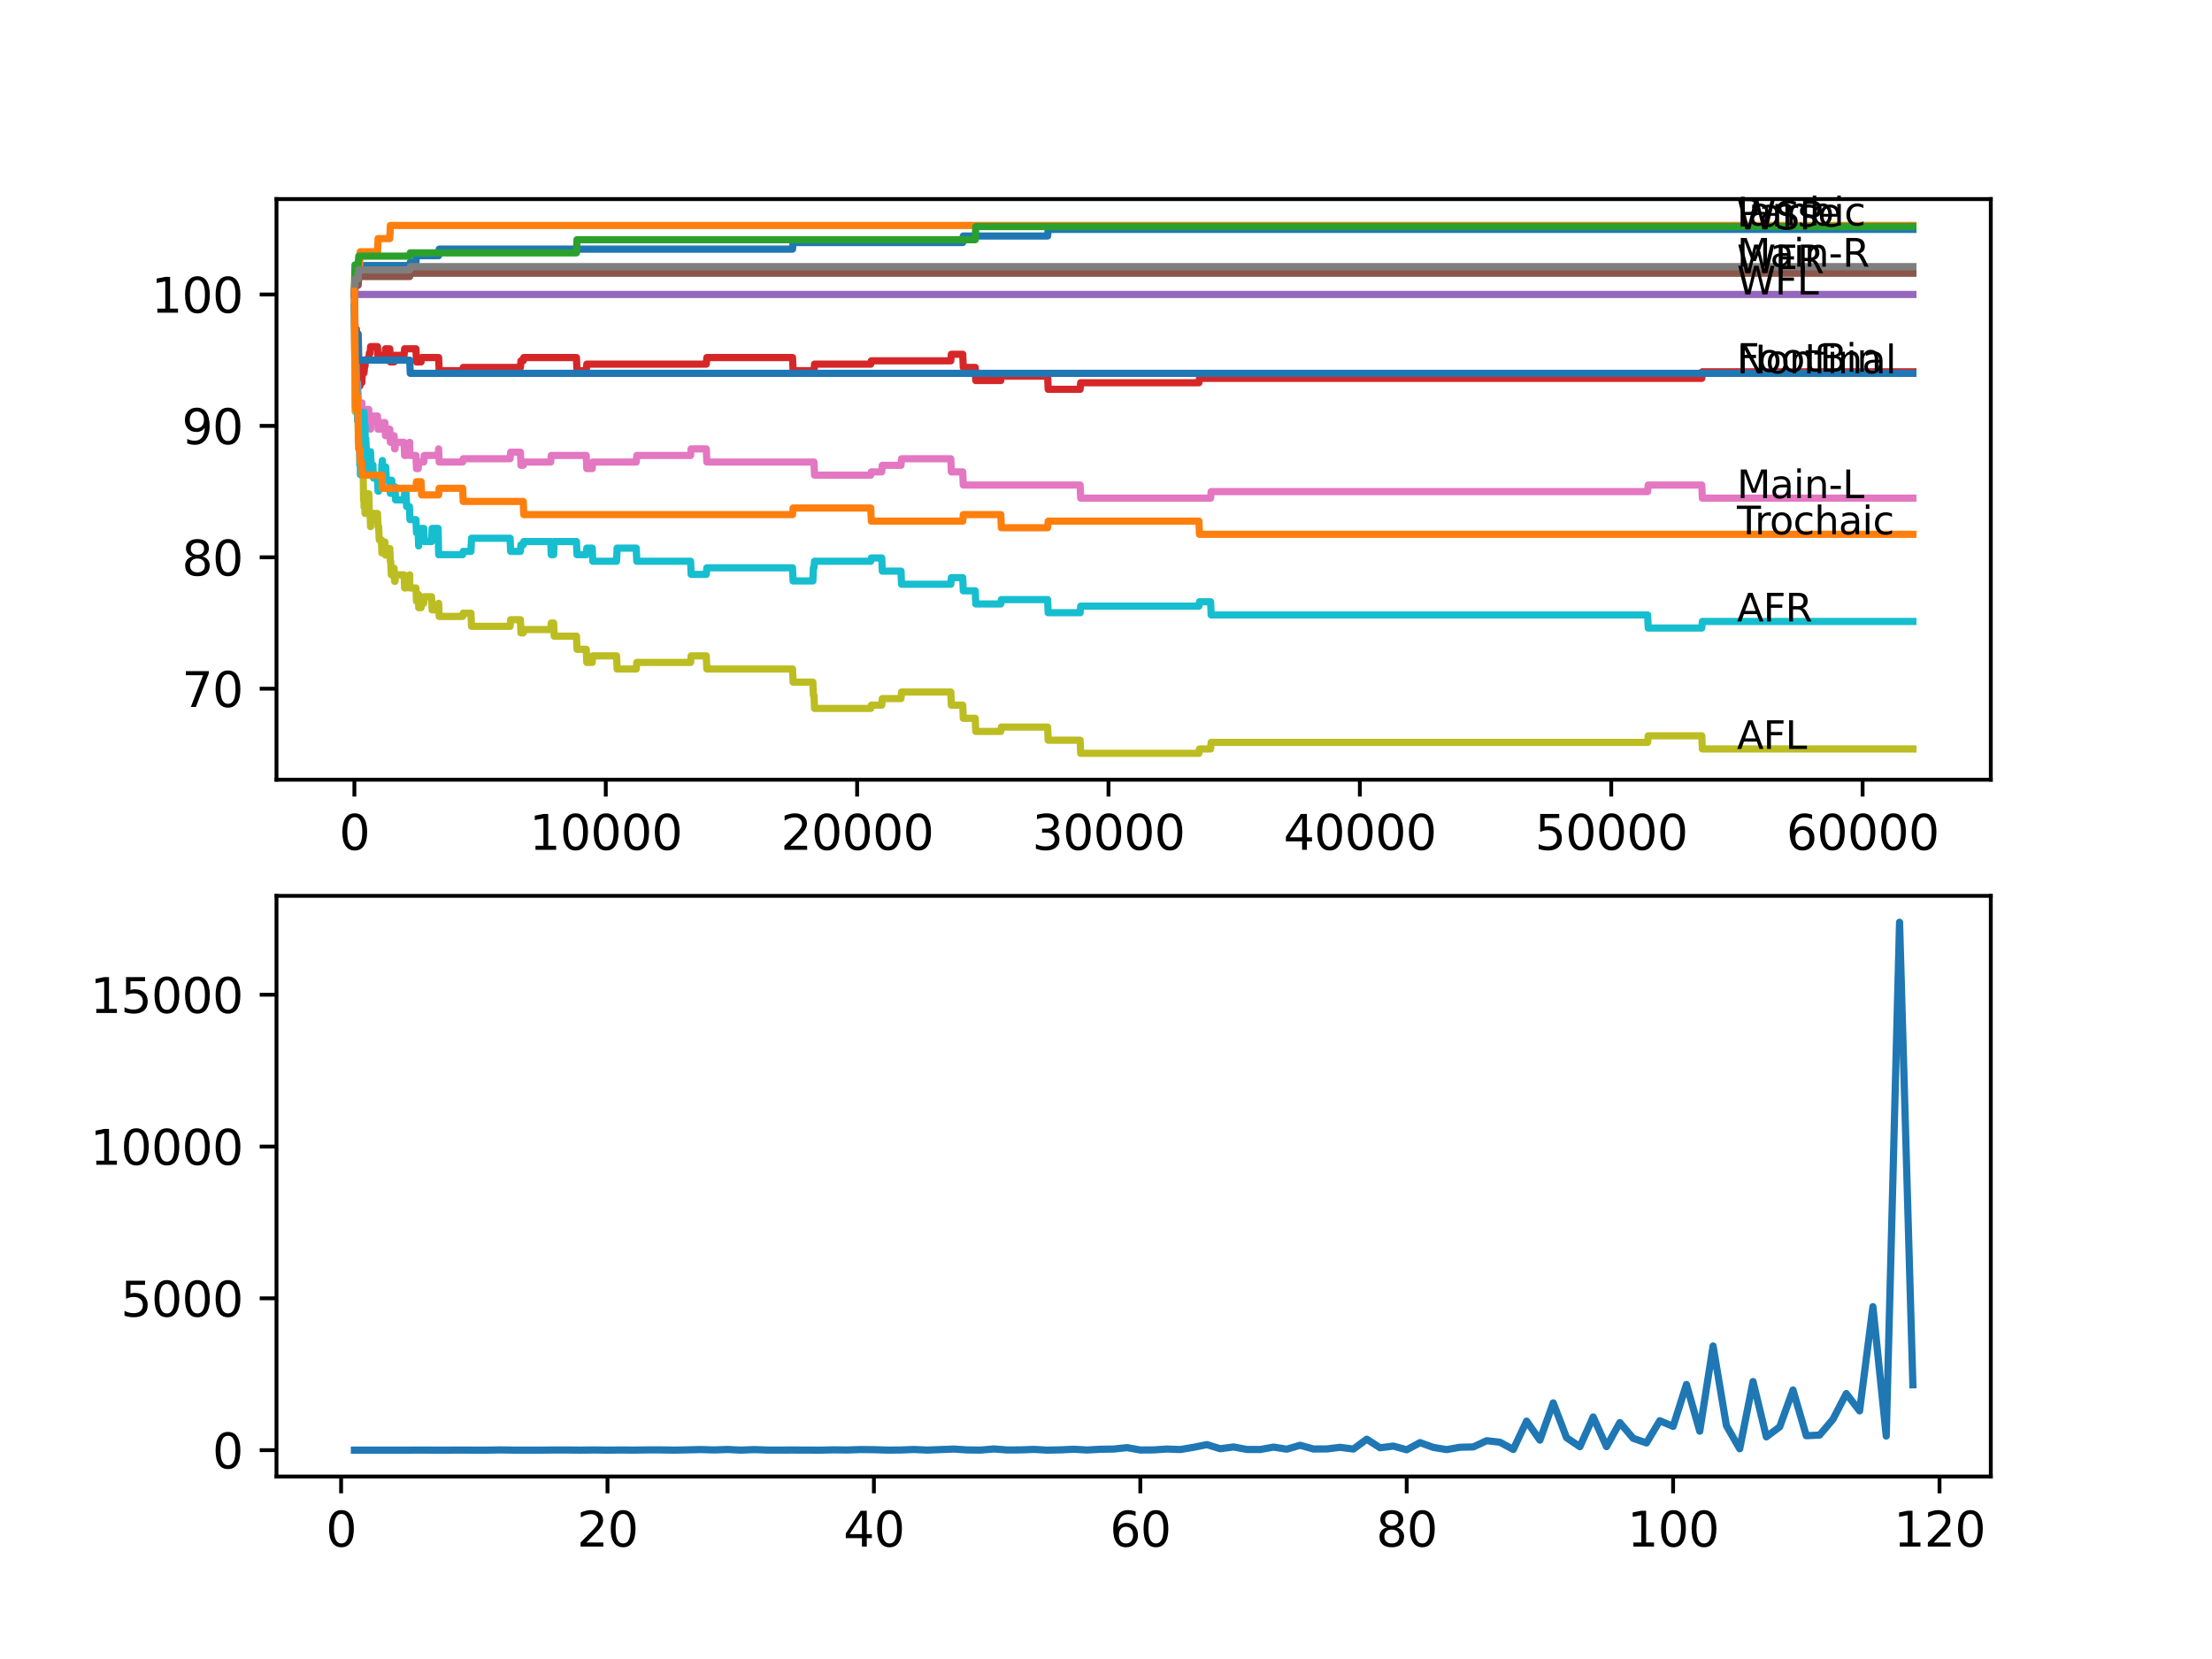 <?xml version="1.0" encoding="utf-8" standalone="no"?>
<!DOCTYPE svg PUBLIC "-//W3C//DTD SVG 1.1//EN"
  "http://www.w3.org/Graphics/SVG/1.1/DTD/svg11.dtd">
<svg xmlns:xlink="http://www.w3.org/1999/xlink" width="460.8pt" height="345.6pt" viewBox="0 0 460.8 345.6" xmlns="http://www.w3.org/2000/svg" version="1.1">
 <defs>
  <style type="text/css">*{stroke-linejoin: round; stroke-linecap: butt}</style>
 </defs>
 <g id="figure_1">
  <g id="patch_1">
   <path d="M 0 345.6 
L 460.8 345.6 
L 460.8 0 
L 0 0 
z
" style="fill: #ffffff"/>
  </g>
  <g id="axes_1">
   <g id="patch_2">
    <path d="M 57.6 162.432 
L 414.72 162.432 
L 414.72 41.472 
L 57.6 41.472 
z
" style="fill: #ffffff"/>
   </g>
   <g id="matplotlib.axis_1">
    <g id="xtick_1">
     <g id="line2d_1">
      <defs>
       <path id="m89e3bb207e" d="M 0 0 
L 0 3.5 
" style="stroke: #000000; stroke-width: 0.8"/>
      </defs>
      <g>
       <use xlink:href="#m89e3bb207e" x="73.827" y="162.432" style="stroke: #000000; stroke-width: 0.8"/>
      </g>
     </g>
     <g id="text_1">
      <!-- 0 -->
      <g transform="translate(70.646 177.03)scale(0.1 -0.1)">
       <defs>
        <path id="DejaVuSans-30" d="M 2034 4250 
Q 1547 4250 1301 3770 
Q 1056 3291 1056 2328 
Q 1056 1369 1301 889 
Q 1547 409 2034 409 
Q 2525 409 2770 889 
Q 3016 1369 3016 2328 
Q 3016 3291 2770 3770 
Q 2525 4250 2034 4250 
z
M 2034 4750 
Q 2819 4750 3233 4129 
Q 3647 3509 3647 2328 
Q 3647 1150 3233 529 
Q 2819 -91 2034 -91 
Q 1250 -91 836 529 
Q 422 1150 422 2328 
Q 422 3509 836 4129 
Q 1250 4750 2034 4750 
z
" transform="scale(0.016)"/>
       </defs>
       <use xlink:href="#DejaVuSans-30"/>
      </g>
     </g>
    </g>
    <g id="xtick_2">
     <g id="line2d_2">
      <g>
       <use xlink:href="#m89e3bb207e" x="126.192" y="162.432" style="stroke: #000000; stroke-width: 0.8"/>
      </g>
     </g>
     <g id="text_2">
      <!-- 10000 -->
      <g transform="translate(110.286 177.03)scale(0.1 -0.1)">
       <defs>
        <path id="DejaVuSans-31" d="M 794 531 
L 1825 531 
L 1825 4091 
L 703 3866 
L 703 4441 
L 1819 4666 
L 2450 4666 
L 2450 531 
L 3481 531 
L 3481 0 
L 794 0 
L 794 531 
z
" transform="scale(0.016)"/>
       </defs>
       <use xlink:href="#DejaVuSans-31"/>
       <use xlink:href="#DejaVuSans-30" x="63.623"/>
       <use xlink:href="#DejaVuSans-30" x="127.246"/>
       <use xlink:href="#DejaVuSans-30" x="190.869"/>
       <use xlink:href="#DejaVuSans-30" x="254.492"/>
      </g>
     </g>
    </g>
    <g id="xtick_3">
     <g id="line2d_3">
      <g>
       <use xlink:href="#m89e3bb207e" x="178.556" y="162.432" style="stroke: #000000; stroke-width: 0.8"/>
      </g>
     </g>
     <g id="text_3">
      <!-- 20000 -->
      <g transform="translate(162.65 177.03)scale(0.1 -0.1)">
       <defs>
        <path id="DejaVuSans-32" d="M 1228 531 
L 3431 531 
L 3431 0 
L 469 0 
L 469 531 
Q 828 903 1448 1529 
Q 2069 2156 2228 2338 
Q 2531 2678 2651 2914 
Q 2772 3150 2772 3378 
Q 2772 3750 2511 3984 
Q 2250 4219 1831 4219 
Q 1534 4219 1204 4116 
Q 875 4013 500 3803 
L 500 4441 
Q 881 4594 1212 4672 
Q 1544 4750 1819 4750 
Q 2544 4750 2975 4387 
Q 3406 4025 3406 3419 
Q 3406 3131 3298 2873 
Q 3191 2616 2906 2266 
Q 2828 2175 2409 1742 
Q 1991 1309 1228 531 
z
" transform="scale(0.016)"/>
       </defs>
       <use xlink:href="#DejaVuSans-32"/>
       <use xlink:href="#DejaVuSans-30" x="63.623"/>
       <use xlink:href="#DejaVuSans-30" x="127.246"/>
       <use xlink:href="#DejaVuSans-30" x="190.869"/>
       <use xlink:href="#DejaVuSans-30" x="254.492"/>
      </g>
     </g>
    </g>
    <g id="xtick_4">
     <g id="line2d_4">
      <g>
       <use xlink:href="#m89e3bb207e" x="230.921" y="162.432" style="stroke: #000000; stroke-width: 0.8"/>
      </g>
     </g>
     <g id="text_4">
      <!-- 30000 -->
      <g transform="translate(215.015 177.03)scale(0.1 -0.1)">
       <defs>
        <path id="DejaVuSans-33" d="M 2597 2516 
Q 3050 2419 3304 2112 
Q 3559 1806 3559 1356 
Q 3559 666 3084 287 
Q 2609 -91 1734 -91 
Q 1441 -91 1130 -33 
Q 819 25 488 141 
L 488 750 
Q 750 597 1062 519 
Q 1375 441 1716 441 
Q 2309 441 2620 675 
Q 2931 909 2931 1356 
Q 2931 1769 2642 2001 
Q 2353 2234 1838 2234 
L 1294 2234 
L 1294 2753 
L 1863 2753 
Q 2328 2753 2575 2939 
Q 2822 3125 2822 3475 
Q 2822 3834 2567 4026 
Q 2313 4219 1838 4219 
Q 1578 4219 1281 4162 
Q 984 4106 628 3988 
L 628 4550 
Q 988 4650 1302 4700 
Q 1616 4750 1894 4750 
Q 2613 4750 3031 4423 
Q 3450 4097 3450 3541 
Q 3450 3153 3228 2886 
Q 3006 2619 2597 2516 
z
" transform="scale(0.016)"/>
       </defs>
       <use xlink:href="#DejaVuSans-33"/>
       <use xlink:href="#DejaVuSans-30" x="63.623"/>
       <use xlink:href="#DejaVuSans-30" x="127.246"/>
       <use xlink:href="#DejaVuSans-30" x="190.869"/>
       <use xlink:href="#DejaVuSans-30" x="254.492"/>
      </g>
     </g>
    </g>
    <g id="xtick_5">
     <g id="line2d_5">
      <g>
       <use xlink:href="#m89e3bb207e" x="283.285" y="162.432" style="stroke: #000000; stroke-width: 0.8"/>
      </g>
     </g>
     <g id="text_5">
      <!-- 40000 -->
      <g transform="translate(267.379 177.03)scale(0.1 -0.1)">
       <defs>
        <path id="DejaVuSans-34" d="M 2419 4116 
L 825 1625 
L 2419 1625 
L 2419 4116 
z
M 2253 4666 
L 3047 4666 
L 3047 1625 
L 3713 1625 
L 3713 1100 
L 3047 1100 
L 3047 0 
L 2419 0 
L 2419 1100 
L 313 1100 
L 313 1709 
L 2253 4666 
z
" transform="scale(0.016)"/>
       </defs>
       <use xlink:href="#DejaVuSans-34"/>
       <use xlink:href="#DejaVuSans-30" x="63.623"/>
       <use xlink:href="#DejaVuSans-30" x="127.246"/>
       <use xlink:href="#DejaVuSans-30" x="190.869"/>
       <use xlink:href="#DejaVuSans-30" x="254.492"/>
      </g>
     </g>
    </g>
    <g id="xtick_6">
     <g id="line2d_6">
      <g>
       <use xlink:href="#m89e3bb207e" x="335.65" y="162.432" style="stroke: #000000; stroke-width: 0.8"/>
      </g>
     </g>
     <g id="text_6">
      <!-- 50000 -->
      <g transform="translate(319.744 177.03)scale(0.1 -0.1)">
       <defs>
        <path id="DejaVuSans-35" d="M 691 4666 
L 3169 4666 
L 3169 4134 
L 1269 4134 
L 1269 2991 
Q 1406 3038 1543 3061 
Q 1681 3084 1819 3084 
Q 2600 3084 3056 2656 
Q 3513 2228 3513 1497 
Q 3513 744 3044 326 
Q 2575 -91 1722 -91 
Q 1428 -91 1123 -41 
Q 819 9 494 109 
L 494 744 
Q 775 591 1075 516 
Q 1375 441 1709 441 
Q 2250 441 2565 725 
Q 2881 1009 2881 1497 
Q 2881 1984 2565 2268 
Q 2250 2553 1709 2553 
Q 1456 2553 1204 2497 
Q 953 2441 691 2322 
L 691 4666 
z
" transform="scale(0.016)"/>
       </defs>
       <use xlink:href="#DejaVuSans-35"/>
       <use xlink:href="#DejaVuSans-30" x="63.623"/>
       <use xlink:href="#DejaVuSans-30" x="127.246"/>
       <use xlink:href="#DejaVuSans-30" x="190.869"/>
       <use xlink:href="#DejaVuSans-30" x="254.492"/>
      </g>
     </g>
    </g>
    <g id="xtick_7">
     <g id="line2d_7">
      <g>
       <use xlink:href="#m89e3bb207e" x="388.014" y="162.432" style="stroke: #000000; stroke-width: 0.8"/>
      </g>
     </g>
     <g id="text_7">
      <!-- 60000 -->
      <g transform="translate(372.108 177.03)scale(0.1 -0.1)">
       <defs>
        <path id="DejaVuSans-36" d="M 2113 2584 
Q 1688 2584 1439 2293 
Q 1191 2003 1191 1497 
Q 1191 994 1439 701 
Q 1688 409 2113 409 
Q 2538 409 2786 701 
Q 3034 994 3034 1497 
Q 3034 2003 2786 2293 
Q 2538 2584 2113 2584 
z
M 3366 4563 
L 3366 3988 
Q 3128 4100 2886 4159 
Q 2644 4219 2406 4219 
Q 1781 4219 1451 3797 
Q 1122 3375 1075 2522 
Q 1259 2794 1537 2939 
Q 1816 3084 2150 3084 
Q 2853 3084 3261 2657 
Q 3669 2231 3669 1497 
Q 3669 778 3244 343 
Q 2819 -91 2113 -91 
Q 1303 -91 875 529 
Q 447 1150 447 2328 
Q 447 3434 972 4092 
Q 1497 4750 2381 4750 
Q 2619 4750 2861 4703 
Q 3103 4656 3366 4563 
z
" transform="scale(0.016)"/>
       </defs>
       <use xlink:href="#DejaVuSans-36"/>
       <use xlink:href="#DejaVuSans-30" x="63.623"/>
       <use xlink:href="#DejaVuSans-30" x="127.246"/>
       <use xlink:href="#DejaVuSans-30" x="190.869"/>
       <use xlink:href="#DejaVuSans-30" x="254.492"/>
      </g>
     </g>
    </g>
   </g>
   <g id="matplotlib.axis_2">
    <g id="ytick_1">
     <g id="line2d_8">
      <defs>
       <path id="m6fa33a39af" d="M 0 0 
L -3.5 0 
" style="stroke: #000000; stroke-width: 0.8"/>
      </defs>
      <g>
       <use xlink:href="#m6fa33a39af" x="57.6" y="143.474" style="stroke: #000000; stroke-width: 0.8"/>
      </g>
     </g>
     <g id="text_8">
      <!-- 70 -->
      <g transform="translate(37.875 147.273)scale(0.1 -0.1)">
       <defs>
        <path id="DejaVuSans-37" d="M 525 4666 
L 3525 4666 
L 3525 4397 
L 1831 0 
L 1172 0 
L 2766 4134 
L 525 4134 
L 525 4666 
z
" transform="scale(0.016)"/>
       </defs>
       <use xlink:href="#DejaVuSans-37"/>
       <use xlink:href="#DejaVuSans-30" x="63.623"/>
      </g>
     </g>
    </g>
    <g id="ytick_2">
     <g id="line2d_9">
      <g>
       <use xlink:href="#m6fa33a39af" x="57.6" y="116.097" style="stroke: #000000; stroke-width: 0.8"/>
      </g>
     </g>
     <g id="text_9">
      <!-- 80 -->
      <g transform="translate(37.875 119.896)scale(0.1 -0.1)">
       <defs>
        <path id="DejaVuSans-38" d="M 2034 2216 
Q 1584 2216 1326 1975 
Q 1069 1734 1069 1313 
Q 1069 891 1326 650 
Q 1584 409 2034 409 
Q 2484 409 2743 651 
Q 3003 894 3003 1313 
Q 3003 1734 2745 1975 
Q 2488 2216 2034 2216 
z
M 1403 2484 
Q 997 2584 770 2862 
Q 544 3141 544 3541 
Q 544 4100 942 4425 
Q 1341 4750 2034 4750 
Q 2731 4750 3128 4425 
Q 3525 4100 3525 3541 
Q 3525 3141 3298 2862 
Q 3072 2584 2669 2484 
Q 3125 2378 3379 2068 
Q 3634 1759 3634 1313 
Q 3634 634 3220 271 
Q 2806 -91 2034 -91 
Q 1263 -91 848 271 
Q 434 634 434 1313 
Q 434 1759 690 2068 
Q 947 2378 1403 2484 
z
M 1172 3481 
Q 1172 3119 1398 2916 
Q 1625 2713 2034 2713 
Q 2441 2713 2670 2916 
Q 2900 3119 2900 3481 
Q 2900 3844 2670 4047 
Q 2441 4250 2034 4250 
Q 1625 4250 1398 4047 
Q 1172 3844 1172 3481 
z
" transform="scale(0.016)"/>
       </defs>
       <use xlink:href="#DejaVuSans-38"/>
       <use xlink:href="#DejaVuSans-30" x="63.623"/>
      </g>
     </g>
    </g>
    <g id="ytick_3">
     <g id="line2d_10">
      <g>
       <use xlink:href="#m6fa33a39af" x="57.6" y="88.72" style="stroke: #000000; stroke-width: 0.8"/>
      </g>
     </g>
     <g id="text_10">
      <!-- 90 -->
      <g transform="translate(37.875 92.519)scale(0.1 -0.1)">
       <defs>
        <path id="DejaVuSans-39" d="M 703 97 
L 703 672 
Q 941 559 1184 500 
Q 1428 441 1663 441 
Q 2288 441 2617 861 
Q 2947 1281 2994 2138 
Q 2813 1869 2534 1725 
Q 2256 1581 1919 1581 
Q 1219 1581 811 2004 
Q 403 2428 403 3163 
Q 403 3881 828 4315 
Q 1253 4750 1959 4750 
Q 2769 4750 3195 4129 
Q 3622 3509 3622 2328 
Q 3622 1225 3098 567 
Q 2575 -91 1691 -91 
Q 1453 -91 1209 -44 
Q 966 3 703 97 
z
M 1959 2075 
Q 2384 2075 2632 2365 
Q 2881 2656 2881 3163 
Q 2881 3666 2632 3958 
Q 2384 4250 1959 4250 
Q 1534 4250 1286 3958 
Q 1038 3666 1038 3163 
Q 1038 2656 1286 2365 
Q 1534 2075 1959 2075 
z
" transform="scale(0.016)"/>
       </defs>
       <use xlink:href="#DejaVuSans-39"/>
       <use xlink:href="#DejaVuSans-30" x="63.623"/>
      </g>
     </g>
    </g>
    <g id="ytick_4">
     <g id="line2d_11">
      <g>
       <use xlink:href="#m6fa33a39af" x="57.6" y="61.343" style="stroke: #000000; stroke-width: 0.8"/>
      </g>
     </g>
     <g id="text_11">
      <!-- 100 -->
      <g transform="translate(31.512 65.142)scale(0.1 -0.1)">
       <use xlink:href="#DejaVuSans-31"/>
       <use xlink:href="#DejaVuSans-30" x="63.623"/>
       <use xlink:href="#DejaVuSans-30" x="127.246"/>
      </g>
     </g>
    </g>
   </g>
   <g id="line2d_12">
    <path d="M 73.833 60.659 
L 73.843 60.659 
L 73.974 58.058 
L 74.231 58.058 
L 74.346 56.689 
L 74.487 56.689 
L 74.602 55.32 
L 85.348 55.32 
L 85.463 54.636 
L 86.646 54.636 
L 86.762 53.267 
L 91.375 53.267 
L 91.49 51.898 
L 165.099 51.898 
L 165.214 50.529 
L 200.555 50.529 
L 200.67 49.16 
L 218.238 49.16 
L 218.353 47.791 
L 398.487 47.791 
L 398.487 47.791 
" clip-path="url(#pa7840580ca)" style="fill: none; stroke: #1f77b4; stroke-width: 1.5; stroke-linecap: square"/>
   </g>
   <g id="line2d_13">
    <path d="M 73.833 61.343 
L 73.838 64.081 
L 73.906 57.921 
L 73.932 57.921 
L 73.948 57.921 
L 73.958 60.659 
L 74.058 57.921 
L 74.602 57.921 
L 74.718 55.183 
L 74.927 55.183 
L 75.042 52.446 
L 78.64 52.446 
L 78.755 49.708 
L 81.2 49.708 
L 81.316 46.97 
L 398.487 46.97 
L 398.487 46.97 
" clip-path="url(#pa7840580ca)" style="fill: none; stroke: #ff7f0e; stroke-width: 1.5; stroke-linecap: square"/>
   </g>
   <g id="line2d_14">
    <path d="M 73.833 60.659 
L 73.953 55.183 
L 74.618 55.183 
L 74.739 53.358 
L 85.348 53.358 
L 85.463 52.674 
L 120.086 52.674 
L 120.201 49.936 
L 203.157 49.936 
L 203.272 47.198 
L 398.487 47.198 
L 398.487 47.198 
" clip-path="url(#pa7840580ca)" style="fill: none; stroke: #2ca02c; stroke-width: 1.5; stroke-linecap: square"/>
   </g>
   <g id="line2d_15">
    <path d="M 73.833 64.081 
L 73.906 72.887 
L 73.953 72.203 
L 73.958 71.518 
L 73.964 74.256 
L 74.058 72.887 
L 74.084 72.887 
L 74.215 68.552 
L 74.231 68.552 
L 74.346 71.29 
L 74.487 71.29 
L 74.493 74.028 
L 74.597 72.431 
L 74.602 72.431 
L 74.65 80.644 
L 74.723 79.047 
L 74.733 79.047 
L 74.849 77.678 
L 74.927 77.678 
L 74.953 80.416 
L 75.037 79.731 
L 75.367 79.731 
L 75.493 77.678 
L 75.828 77.678 
L 75.943 76.309 
L 76.027 76.309 
L 76.142 74.94 
L 76.828 74.94 
L 76.943 73.571 
L 77.09 73.571 
L 77.205 72.203 
L 78.64 72.203 
L 78.755 74.94 
L 79.556 74.94 
L 79.671 74.028 
L 80.19 74.028 
L 80.305 72.659 
L 81.2 72.659 
L 81.316 75.396 
L 82.096 75.396 
L 82.211 74.028 
L 84.175 74.028 
L 84.29 72.659 
L 86.646 72.659 
L 86.762 75.396 
L 87.715 75.396 
L 87.83 74.484 
L 91.375 74.484 
L 91.49 77.222 
L 96.381 77.222 
L 96.496 76.537 
L 108.409 76.537 
L 108.524 75.168 
L 109.001 75.168 
L 109.116 74.484 
L 120.086 74.484 
L 120.201 77.222 
L 122.128 77.222 
L 122.244 75.853 
L 147.133 75.853 
L 147.248 74.484 
L 165.099 74.484 
L 165.214 77.222 
L 169.565 77.222 
L 169.681 75.853 
L 181.395 75.853 
L 181.51 75.168 
L 198.067 75.168 
L 198.183 73.799 
L 200.555 73.799 
L 200.67 76.537 
L 203.157 76.537 
L 203.272 79.275 
L 208.483 79.275 
L 208.598 78.362 
L 218.238 78.362 
L 218.353 81.1 
L 225.009 81.1 
L 225.124 79.731 
L 249.756 79.731 
L 249.872 78.819 
L 354.512 78.819 
L 354.627 77.45 
L 398.487 77.45 
L 398.487 77.45 
" clip-path="url(#pa7840580ca)" style="fill: none; stroke: #d62728; stroke-width: 1.5; stroke-linecap: square"/>
   </g>
   <g id="line2d_16">
    <path d="M 73.833 61.343 
L 398.487 61.343 
L 398.487 61.343 
" clip-path="url(#pa7840580ca)" style="fill: none; stroke: #9467bd; stroke-width: 1.5; stroke-linecap: square"/>
   </g>
   <g id="line2d_17">
    <path d="M 73.833 61.343 
L 73.843 61.343 
L 73.969 59.427 
L 74.618 59.427 
L 74.739 57.602 
L 85.348 57.602 
L 85.463 56.917 
L 398.487 56.917 
L 398.487 56.917 
" clip-path="url(#pa7840580ca)" style="fill: none; stroke: #8c564b; stroke-width: 1.5; stroke-linecap: square"/>
   </g>
   <g id="line2d_18">
    <path d="M 73.833 64.081 
L 73.838 64.081 
L 73.985 84.613 
L 73.99 84.613 
L 74.136 78.454 
L 74.252 82.56 
L 74.335 82.56 
L 74.456 79.822 
L 74.487 79.822 
L 74.587 82.56 
L 74.597 81.876 
L 74.602 81.876 
L 74.655 90.089 
L 74.723 88.035 
L 74.838 88.035 
L 74.927 85.298 
L 74.948 88.035 
L 74.953 88.035 
L 75.079 85.982 
L 75.367 85.982 
L 75.414 83.929 
L 75.419 86.667 
L 75.472 86.667 
L 75.823 86.667 
L 75.828 85.298 
L 75.833 88.035 
L 75.933 86.667 
L 76.027 86.667 
L 76.053 89.404 
L 76.137 88.035 
L 76.205 88.035 
L 76.32 86.667 
L 76.393 86.667 
L 76.509 85.298 
L 76.828 85.298 
L 76.854 88.035 
L 76.938 86.667 
L 77.09 86.667 
L 77.195 89.404 
L 77.2 88.035 
L 77.687 88.035 
L 77.802 86.667 
L 78.64 86.667 
L 78.755 89.404 
L 79.666 89.404 
L 79.781 88.035 
L 80.19 88.035 
L 80.305 90.773 
L 80.357 90.773 
L 80.473 89.404 
L 81.2 89.404 
L 81.316 92.142 
L 81.609 92.142 
L 81.724 90.773 
L 82.096 90.773 
L 82.211 93.511 
L 82.284 93.511 
L 82.4 92.142 
L 84.175 92.142 
L 84.29 94.88 
L 84.583 94.88 
L 84.698 93.511 
L 85.285 93.511 
L 85.348 92.142 
L 85.353 94.88 
L 85.39 94.88 
L 86.646 94.88 
L 86.762 97.617 
L 87.118 97.617 
L 87.233 96.248 
L 88.27 96.248 
L 88.385 94.88 
L 91.265 94.88 
L 91.375 93.511 
L 91.49 96.248 
L 96.381 96.248 
L 96.496 95.564 
L 106.262 95.564 
L 106.377 94.195 
L 108.409 94.195 
L 108.524 96.933 
L 109.001 96.933 
L 109.116 96.248 
L 114.724 96.248 
L 114.839 94.88 
L 122.128 94.88 
L 122.244 97.617 
L 123.37 97.617 
L 123.485 96.248 
L 132.539 96.248 
L 132.654 94.88 
L 143.865 94.88 
L 143.98 93.511 
L 147.133 93.511 
L 147.248 96.248 
L 169.565 96.248 
L 169.681 98.986 
L 181.395 98.986 
L 181.51 98.302 
L 183.683 98.302 
L 183.798 96.933 
L 187.694 96.933 
L 187.809 95.564 
L 198.067 95.564 
L 198.183 98.302 
L 200.555 98.302 
L 200.67 101.039 
L 225.009 101.039 
L 225.124 103.777 
L 252.191 103.777 
L 252.307 102.408 
L 343.238 102.408 
L 343.353 101.039 
L 354.512 101.039 
L 354.627 103.777 
L 398.487 103.777 
L 398.487 103.777 
" clip-path="url(#pa7840580ca)" style="fill: none; stroke: #e377c2; stroke-width: 1.5; stroke-linecap: square"/>
   </g>
   <g id="line2d_19">
    <path d="M 73.833 60.659 
L 73.843 60.659 
L 73.974 58.058 
L 74.618 58.058 
L 74.739 56.233 
L 85.348 56.233 
L 85.463 55.548 
L 398.487 55.548 
L 398.487 55.548 
" clip-path="url(#pa7840580ca)" style="fill: none; stroke: #7f7f7f; stroke-width: 1.5; stroke-linecap: square"/>
   </g>
   <g id="line2d_20">
    <path d="M 73.833 64.081 
L 73.985 85.754 
L 73.99 85.754 
L 74.136 78.682 
L 74.257 85.526 
L 74.335 85.526 
L 74.456 82.788 
L 74.487 82.788 
L 74.493 85.526 
L 74.597 83.929 
L 74.602 83.929 
L 74.65 92.142 
L 74.723 89.176 
L 74.733 89.176 
L 74.838 91.914 
L 74.843 90.545 
L 74.917 90.545 
L 74.927 89.176 
L 74.932 91.914 
L 75.021 91.229 
L 75.069 91.229 
L 75.079 89.861 
L 75.084 92.598 
L 75.173 92.598 
L 75.178 92.598 
L 75.294 95.336 
L 75.367 95.336 
L 75.414 93.283 
L 75.419 96.02 
L 75.472 96.02 
L 75.618 96.02 
L 75.744 104.233 
L 75.823 104.233 
L 75.828 102.865 
L 75.833 105.602 
L 75.933 104.233 
L 76.027 104.233 
L 76.053 106.971 
L 76.137 105.602 
L 76.205 105.602 
L 76.32 104.233 
L 76.393 104.233 
L 76.509 102.865 
L 76.828 102.865 
L 76.943 106.971 
L 77.09 106.971 
L 77.195 109.709 
L 77.2 108.34 
L 77.687 108.34 
L 77.802 106.971 
L 78.64 106.971 
L 78.755 109.709 
L 78.886 109.709 
L 79.001 112.446 
L 79.441 112.446 
L 79.556 115.184 
L 79.677 112.903 
L 80.19 112.903 
L 80.305 115.64 
L 80.357 115.64 
L 80.473 114.272 
L 81.2 114.272 
L 81.316 117.009 
L 81.399 117.009 
L 81.515 119.747 
L 81.609 119.747 
L 81.724 118.378 
L 82.096 118.378 
L 82.211 121.116 
L 82.284 121.116 
L 82.4 119.747 
L 84.175 119.747 
L 84.29 122.485 
L 84.583 122.485 
L 84.698 121.116 
L 85.285 121.116 
L 85.348 119.747 
L 85.353 122.485 
L 85.39 122.485 
L 86.646 122.485 
L 86.762 125.222 
L 87.118 125.222 
L 87.212 123.853 
L 87.217 126.591 
L 87.222 126.591 
L 87.715 126.591 
L 87.83 125.679 
L 88.27 125.679 
L 88.385 124.31 
L 89.898 124.31 
L 90.013 127.047 
L 91.265 127.047 
L 91.375 125.679 
L 91.49 128.416 
L 96.381 128.416 
L 96.496 127.732 
L 98.109 127.732 
L 98.224 130.47 
L 106.262 130.47 
L 106.377 129.101 
L 108.409 129.101 
L 108.524 131.838 
L 109.001 131.838 
L 109.116 131.154 
L 114.724 131.154 
L 114.839 129.785 
L 115.332 129.785 
L 115.447 132.523 
L 120.086 132.523 
L 120.201 135.26 
L 122.128 135.26 
L 122.244 137.998 
L 123.37 137.998 
L 123.485 136.629 
L 128.444 136.629 
L 128.559 139.367 
L 132.539 139.367 
L 132.654 137.998 
L 143.865 137.998 
L 143.98 136.629 
L 147.133 136.629 
L 147.248 139.367 
L 165.099 139.367 
L 165.214 142.105 
L 169.33 142.105 
L 169.445 144.842 
L 169.565 144.842 
L 169.681 147.58 
L 181.395 147.58 
L 181.51 146.896 
L 183.683 146.896 
L 183.798 145.527 
L 187.694 145.527 
L 187.809 144.158 
L 198.067 144.158 
L 198.183 146.896 
L 200.555 146.896 
L 200.67 149.633 
L 203.157 149.633 
L 203.272 152.371 
L 208.483 152.371 
L 208.598 151.458 
L 218.238 151.458 
L 218.353 154.196 
L 225.009 154.196 
L 225.124 156.934 
L 249.756 156.934 
L 249.872 156.021 
L 252.191 156.021 
L 252.307 154.652 
L 343.238 154.652 
L 343.353 153.284 
L 354.512 153.284 
L 354.627 156.021 
L 398.487 156.021 
L 398.487 156.021 
" clip-path="url(#pa7840580ca)" style="fill: none; stroke: #bcbd22; stroke-width: 1.5; stroke-linecap: square"/>
   </g>
   <g id="line2d_21">
    <path d="M 73.833 64.081 
L 73.953 72.203 
L 74.016 70.834 
L 74.026 76.309 
L 74.032 76.309 
L 74.053 76.309 
L 74.063 78.362 
L 74.168 75.396 
L 74.178 75.396 
L 74.294 79.503 
L 74.335 79.503 
L 74.456 84.978 
L 74.487 84.978 
L 74.493 87.716 
L 74.597 86.119 
L 74.602 86.119 
L 74.718 89.997 
L 74.733 89.997 
L 74.838 88.629 
L 74.953 96.842 
L 74.959 96.157 
L 75.069 96.157 
L 75.079 98.895 
L 75.178 96.157 
L 75.294 93.42 
L 75.367 93.42 
L 75.404 92.735 
L 75.409 95.473 
L 75.472 94.104 
L 75.618 94.104 
L 75.744 85.891 
L 75.823 85.891 
L 75.938 89.997 
L 76.027 89.997 
L 76.053 88.629 
L 76.058 91.366 
L 76.132 91.366 
L 76.205 91.366 
L 76.32 94.104 
L 76.393 94.104 
L 76.509 96.842 
L 76.828 96.842 
L 76.859 98.21 
L 76.943 95.473 
L 77.09 95.473 
L 77.195 94.104 
L 77.31 96.842 
L 77.687 96.842 
L 77.802 99.579 
L 78.64 99.579 
L 78.755 102.317 
L 78.886 102.317 
L 79.001 99.579 
L 79.441 99.579 
L 79.556 96.842 
L 79.666 95.929 
L 79.781 98.667 
L 80.19 98.667 
L 80.305 97.298 
L 80.357 97.298 
L 80.473 100.036 
L 81.2 100.036 
L 81.316 102.773 
L 81.399 102.773 
L 81.515 100.036 
L 81.609 100.036 
L 81.724 102.773 
L 82.096 102.773 
L 82.211 101.404 
L 82.284 101.404 
L 82.4 104.142 
L 84.175 104.142 
L 84.29 102.773 
L 84.583 102.773 
L 84.698 105.511 
L 85.285 105.511 
L 85.4 108.249 
L 86.646 108.249 
L 86.762 110.986 
L 87.118 110.986 
L 87.212 113.724 
L 87.228 110.986 
L 87.715 110.986 
L 87.83 110.074 
L 88.27 110.074 
L 88.385 112.811 
L 89.898 112.811 
L 90.013 110.074 
L 91.265 110.074 
L 91.385 115.549 
L 96.381 115.549 
L 96.496 114.865 
L 98.109 114.865 
L 98.224 112.127 
L 106.262 112.127 
L 106.377 114.865 
L 108.409 114.865 
L 108.524 113.496 
L 109.001 113.496 
L 109.116 112.811 
L 114.724 112.811 
L 114.839 115.549 
L 115.332 115.549 
L 115.447 112.811 
L 120.086 112.811 
L 120.201 115.549 
L 122.128 115.549 
L 122.244 114.18 
L 123.37 114.18 
L 123.485 116.918 
L 128.444 116.918 
L 128.559 114.18 
L 132.539 114.18 
L 132.654 116.918 
L 143.865 116.918 
L 143.98 119.656 
L 147.133 119.656 
L 147.248 118.287 
L 165.099 118.287 
L 165.214 121.025 
L 169.33 121.025 
L 169.445 118.287 
L 169.565 118.287 
L 169.681 116.918 
L 181.395 116.918 
L 181.51 116.234 
L 183.683 116.234 
L 183.798 118.971 
L 187.694 118.971 
L 187.809 121.709 
L 198.067 121.709 
L 198.183 120.34 
L 200.555 120.34 
L 200.67 123.078 
L 203.157 123.078 
L 203.272 125.815 
L 208.483 125.815 
L 208.598 124.903 
L 218.238 124.903 
L 218.353 127.641 
L 225.009 127.641 
L 225.124 126.272 
L 249.756 126.272 
L 249.872 125.359 
L 252.191 125.359 
L 252.307 128.097 
L 343.238 128.097 
L 343.353 130.835 
L 354.512 130.835 
L 354.627 129.466 
L 398.487 129.466 
L 398.487 129.466 
" clip-path="url(#pa7840580ca)" style="fill: none; stroke: #17becf; stroke-width: 1.5; stroke-linecap: square"/>
   </g>
   <g id="line2d_22">
    <path d="M 73.833 61.343 
L 73.843 61.343 
L 73.969 69.556 
L 74.618 69.556 
L 74.739 75.031 
L 85.348 75.031 
L 85.463 77.769 
L 398.487 77.769 
L 398.487 77.769 
" clip-path="url(#pa7840580ca)" style="fill: none; stroke: #1f77b4; stroke-width: 1.5; stroke-linecap: square"/>
   </g>
   <g id="line2d_23">
    <path d="M 73.833 60.659 
L 73.848 60.659 
L 73.985 74.347 
L 73.99 74.347 
L 74.121 85.298 
L 74.231 85.298 
L 74.346 83.929 
L 74.487 83.929 
L 74.493 82.56 
L 74.498 85.298 
L 74.587 85.298 
L 74.712 93.511 
L 74.953 93.511 
L 75.069 96.248 
L 75.367 96.248 
L 75.482 98.986 
L 79.556 98.986 
L 79.671 101.724 
L 86.646 101.724 
L 86.762 100.355 
L 87.715 100.355 
L 87.83 103.093 
L 91.375 103.093 
L 91.49 101.724 
L 96.381 101.724 
L 96.496 104.462 
L 109.001 104.462 
L 109.116 107.199 
L 165.099 107.199 
L 165.214 105.83 
L 181.395 105.83 
L 181.51 108.568 
L 200.555 108.568 
L 200.67 107.199 
L 208.483 107.199 
L 208.598 109.937 
L 218.238 109.937 
L 218.353 108.568 
L 249.756 108.568 
L 249.872 111.306 
L 398.487 111.306 
L 398.487 111.306 
" clip-path="url(#pa7840580ca)" style="fill: none; stroke: #ff7f0e; stroke-width: 1.5; stroke-linecap: square"/>
   </g>
   <g id="patch_3">
    <path d="M 57.6 162.432 
L 57.6 41.472 
" style="fill: none; stroke: #000000; stroke-width: 0.8; stroke-linejoin: miter; stroke-linecap: square"/>
   </g>
   <g id="patch_4">
    <path d="M 414.72 162.432 
L 414.72 41.472 
" style="fill: none; stroke: #000000; stroke-width: 0.8; stroke-linejoin: miter; stroke-linecap: square"/>
   </g>
   <g id="patch_5">
    <path d="M 57.6 162.432 
L 414.72 162.432 
" style="fill: none; stroke: #000000; stroke-width: 0.8; stroke-linejoin: miter; stroke-linecap: square"/>
   </g>
   <g id="patch_6">
    <path d="M 57.6 41.472 
L 414.72 41.472 
" style="fill: none; stroke: #000000; stroke-width: 0.8; stroke-linejoin: miter; stroke-linecap: square"/>
   </g>
   <g id="text_12">
    <!-- WSP -->
    <g transform="translate(361.832 47.791)scale(0.08 -0.08)">
     <defs>
      <path id="DejaVuSans-57" d="M 213 4666 
L 850 4666 
L 1831 722 
L 2809 4666 
L 3519 4666 
L 4500 722 
L 5478 4666 
L 6119 4666 
L 4947 0 
L 4153 0 
L 3169 4050 
L 2175 0 
L 1381 0 
L 213 4666 
z
" transform="scale(0.016)"/>
      <path id="DejaVuSans-53" d="M 3425 4513 
L 3425 3897 
Q 3066 4069 2747 4153 
Q 2428 4238 2131 4238 
Q 1616 4238 1336 4038 
Q 1056 3838 1056 3469 
Q 1056 3159 1242 3001 
Q 1428 2844 1947 2747 
L 2328 2669 
Q 3034 2534 3370 2195 
Q 3706 1856 3706 1288 
Q 3706 609 3251 259 
Q 2797 -91 1919 -91 
Q 1588 -91 1214 -16 
Q 841 59 441 206 
L 441 856 
Q 825 641 1194 531 
Q 1563 422 1919 422 
Q 2459 422 2753 634 
Q 3047 847 3047 1241 
Q 3047 1584 2836 1778 
Q 2625 1972 2144 2069 
L 1759 2144 
Q 1053 2284 737 2584 
Q 422 2884 422 3419 
Q 422 4038 858 4394 
Q 1294 4750 2059 4750 
Q 2388 4750 2728 4690 
Q 3069 4631 3425 4513 
z
" transform="scale(0.016)"/>
      <path id="DejaVuSans-50" d="M 1259 4147 
L 1259 2394 
L 2053 2394 
Q 2494 2394 2734 2622 
Q 2975 2850 2975 3272 
Q 2975 3691 2734 3919 
Q 2494 4147 2053 4147 
L 1259 4147 
z
M 628 4666 
L 2053 4666 
Q 2838 4666 3239 4311 
Q 3641 3956 3641 3272 
Q 3641 2581 3239 2228 
Q 2838 1875 2053 1875 
L 1259 1875 
L 1259 0 
L 628 0 
L 628 4666 
z
" transform="scale(0.016)"/>
     </defs>
     <use xlink:href="#DejaVuSans-57"/>
     <use xlink:href="#DejaVuSans-53" x="98.877"/>
     <use xlink:href="#DejaVuSans-50" x="162.354"/>
    </g>
   </g>
   <g id="text_13">
    <!-- Iambic -->
    <g transform="translate(361.832 46.97)scale(0.08 -0.08)">
     <defs>
      <path id="DejaVuSans-49" d="M 628 4666 
L 1259 4666 
L 1259 0 
L 628 0 
L 628 4666 
z
" transform="scale(0.016)"/>
      <path id="DejaVuSans-61" d="M 2194 1759 
Q 1497 1759 1228 1600 
Q 959 1441 959 1056 
Q 959 750 1161 570 
Q 1363 391 1709 391 
Q 2188 391 2477 730 
Q 2766 1069 2766 1631 
L 2766 1759 
L 2194 1759 
z
M 3341 1997 
L 3341 0 
L 2766 0 
L 2766 531 
Q 2569 213 2275 61 
Q 1981 -91 1556 -91 
Q 1019 -91 701 211 
Q 384 513 384 1019 
Q 384 1609 779 1909 
Q 1175 2209 1959 2209 
L 2766 2209 
L 2766 2266 
Q 2766 2663 2505 2880 
Q 2244 3097 1772 3097 
Q 1472 3097 1187 3025 
Q 903 2953 641 2809 
L 641 3341 
Q 956 3463 1253 3523 
Q 1550 3584 1831 3584 
Q 2591 3584 2966 3190 
Q 3341 2797 3341 1997 
z
" transform="scale(0.016)"/>
      <path id="DejaVuSans-6d" d="M 3328 2828 
Q 3544 3216 3844 3400 
Q 4144 3584 4550 3584 
Q 5097 3584 5394 3201 
Q 5691 2819 5691 2113 
L 5691 0 
L 5113 0 
L 5113 2094 
Q 5113 2597 4934 2840 
Q 4756 3084 4391 3084 
Q 3944 3084 3684 2787 
Q 3425 2491 3425 1978 
L 3425 0 
L 2847 0 
L 2847 2094 
Q 2847 2600 2669 2842 
Q 2491 3084 2119 3084 
Q 1678 3084 1418 2786 
Q 1159 2488 1159 1978 
L 1159 0 
L 581 0 
L 581 3500 
L 1159 3500 
L 1159 2956 
Q 1356 3278 1631 3431 
Q 1906 3584 2284 3584 
Q 2666 3584 2933 3390 
Q 3200 3197 3328 2828 
z
" transform="scale(0.016)"/>
      <path id="DejaVuSans-62" d="M 3116 1747 
Q 3116 2381 2855 2742 
Q 2594 3103 2138 3103 
Q 1681 3103 1420 2742 
Q 1159 2381 1159 1747 
Q 1159 1113 1420 752 
Q 1681 391 2138 391 
Q 2594 391 2855 752 
Q 3116 1113 3116 1747 
z
M 1159 2969 
Q 1341 3281 1617 3432 
Q 1894 3584 2278 3584 
Q 2916 3584 3314 3078 
Q 3713 2572 3713 1747 
Q 3713 922 3314 415 
Q 2916 -91 2278 -91 
Q 1894 -91 1617 61 
Q 1341 213 1159 525 
L 1159 0 
L 581 0 
L 581 4863 
L 1159 4863 
L 1159 2969 
z
" transform="scale(0.016)"/>
      <path id="DejaVuSans-69" d="M 603 3500 
L 1178 3500 
L 1178 0 
L 603 0 
L 603 3500 
z
M 603 4863 
L 1178 4863 
L 1178 4134 
L 603 4134 
L 603 4863 
z
" transform="scale(0.016)"/>
      <path id="DejaVuSans-63" d="M 3122 3366 
L 3122 2828 
Q 2878 2963 2633 3030 
Q 2388 3097 2138 3097 
Q 1578 3097 1268 2742 
Q 959 2388 959 1747 
Q 959 1106 1268 751 
Q 1578 397 2138 397 
Q 2388 397 2633 464 
Q 2878 531 3122 666 
L 3122 134 
Q 2881 22 2623 -34 
Q 2366 -91 2075 -91 
Q 1284 -91 818 406 
Q 353 903 353 1747 
Q 353 2603 823 3093 
Q 1294 3584 2113 3584 
Q 2378 3584 2631 3529 
Q 2884 3475 3122 3366 
z
" transform="scale(0.016)"/>
     </defs>
     <use xlink:href="#DejaVuSans-49"/>
     <use xlink:href="#DejaVuSans-61" x="29.492"/>
     <use xlink:href="#DejaVuSans-6d" x="90.771"/>
     <use xlink:href="#DejaVuSans-62" x="188.184"/>
     <use xlink:href="#DejaVuSans-69" x="251.66"/>
     <use xlink:href="#DejaVuSans-63" x="279.443"/>
    </g>
   </g>
   <g id="text_14">
    <!-- Parse -->
    <g transform="translate(361.832 47.198)scale(0.08 -0.08)">
     <defs>
      <path id="DejaVuSans-72" d="M 2631 2963 
Q 2534 3019 2420 3045 
Q 2306 3072 2169 3072 
Q 1681 3072 1420 2755 
Q 1159 2438 1159 1844 
L 1159 0 
L 581 0 
L 581 3500 
L 1159 3500 
L 1159 2956 
Q 1341 3275 1631 3429 
Q 1922 3584 2338 3584 
Q 2397 3584 2469 3576 
Q 2541 3569 2628 3553 
L 2631 2963 
z
" transform="scale(0.016)"/>
      <path id="DejaVuSans-73" d="M 2834 3397 
L 2834 2853 
Q 2591 2978 2328 3040 
Q 2066 3103 1784 3103 
Q 1356 3103 1142 2972 
Q 928 2841 928 2578 
Q 928 2378 1081 2264 
Q 1234 2150 1697 2047 
L 1894 2003 
Q 2506 1872 2764 1633 
Q 3022 1394 3022 966 
Q 3022 478 2636 193 
Q 2250 -91 1575 -91 
Q 1294 -91 989 -36 
Q 684 19 347 128 
L 347 722 
Q 666 556 975 473 
Q 1284 391 1588 391 
Q 1994 391 2212 530 
Q 2431 669 2431 922 
Q 2431 1156 2273 1281 
Q 2116 1406 1581 1522 
L 1381 1569 
Q 847 1681 609 1914 
Q 372 2147 372 2553 
Q 372 3047 722 3315 
Q 1072 3584 1716 3584 
Q 2034 3584 2315 3537 
Q 2597 3491 2834 3397 
z
" transform="scale(0.016)"/>
      <path id="DejaVuSans-65" d="M 3597 1894 
L 3597 1613 
L 953 1613 
Q 991 1019 1311 708 
Q 1631 397 2203 397 
Q 2534 397 2845 478 
Q 3156 559 3463 722 
L 3463 178 
Q 3153 47 2828 -22 
Q 2503 -91 2169 -91 
Q 1331 -91 842 396 
Q 353 884 353 1716 
Q 353 2575 817 3079 
Q 1281 3584 2069 3584 
Q 2775 3584 3186 3129 
Q 3597 2675 3597 1894 
z
M 3022 2063 
Q 3016 2534 2758 2815 
Q 2500 3097 2075 3097 
Q 1594 3097 1305 2825 
Q 1016 2553 972 2059 
L 3022 2063 
z
" transform="scale(0.016)"/>
     </defs>
     <use xlink:href="#DejaVuSans-50"/>
     <use xlink:href="#DejaVuSans-61" x="55.803"/>
     <use xlink:href="#DejaVuSans-72" x="117.082"/>
     <use xlink:href="#DejaVuSans-73" x="158.195"/>
     <use xlink:href="#DejaVuSans-65" x="210.295"/>
    </g>
   </g>
   <g id="text_15">
    <!-- FootBin -->
    <g transform="translate(361.832 77.45)scale(0.08 -0.08)">
     <defs>
      <path id="DejaVuSans-46" d="M 628 4666 
L 3309 4666 
L 3309 4134 
L 1259 4134 
L 1259 2759 
L 3109 2759 
L 3109 2228 
L 1259 2228 
L 1259 0 
L 628 0 
L 628 4666 
z
" transform="scale(0.016)"/>
      <path id="DejaVuSans-6f" d="M 1959 3097 
Q 1497 3097 1228 2736 
Q 959 2375 959 1747 
Q 959 1119 1226 758 
Q 1494 397 1959 397 
Q 2419 397 2687 759 
Q 2956 1122 2956 1747 
Q 2956 2369 2687 2733 
Q 2419 3097 1959 3097 
z
M 1959 3584 
Q 2709 3584 3137 3096 
Q 3566 2609 3566 1747 
Q 3566 888 3137 398 
Q 2709 -91 1959 -91 
Q 1206 -91 779 398 
Q 353 888 353 1747 
Q 353 2609 779 3096 
Q 1206 3584 1959 3584 
z
" transform="scale(0.016)"/>
      <path id="DejaVuSans-74" d="M 1172 4494 
L 1172 3500 
L 2356 3500 
L 2356 3053 
L 1172 3053 
L 1172 1153 
Q 1172 725 1289 603 
Q 1406 481 1766 481 
L 2356 481 
L 2356 0 
L 1766 0 
Q 1100 0 847 248 
Q 594 497 594 1153 
L 594 3053 
L 172 3053 
L 172 3500 
L 594 3500 
L 594 4494 
L 1172 4494 
z
" transform="scale(0.016)"/>
      <path id="DejaVuSans-42" d="M 1259 2228 
L 1259 519 
L 2272 519 
Q 2781 519 3026 730 
Q 3272 941 3272 1375 
Q 3272 1813 3026 2020 
Q 2781 2228 2272 2228 
L 1259 2228 
z
M 1259 4147 
L 1259 2741 
L 2194 2741 
Q 2656 2741 2882 2914 
Q 3109 3088 3109 3444 
Q 3109 3797 2882 3972 
Q 2656 4147 2194 4147 
L 1259 4147 
z
M 628 4666 
L 2241 4666 
Q 2963 4666 3353 4366 
Q 3744 4066 3744 3513 
Q 3744 3084 3544 2831 
Q 3344 2578 2956 2516 
Q 3422 2416 3680 2098 
Q 3938 1781 3938 1306 
Q 3938 681 3513 340 
Q 3088 0 2303 0 
L 628 0 
L 628 4666 
z
" transform="scale(0.016)"/>
      <path id="DejaVuSans-6e" d="M 3513 2113 
L 3513 0 
L 2938 0 
L 2938 2094 
Q 2938 2591 2744 2837 
Q 2550 3084 2163 3084 
Q 1697 3084 1428 2787 
Q 1159 2491 1159 1978 
L 1159 0 
L 581 0 
L 581 3500 
L 1159 3500 
L 1159 2956 
Q 1366 3272 1645 3428 
Q 1925 3584 2291 3584 
Q 2894 3584 3203 3211 
Q 3513 2838 3513 2113 
z
" transform="scale(0.016)"/>
     </defs>
     <use xlink:href="#DejaVuSans-46"/>
     <use xlink:href="#DejaVuSans-6f" x="53.895"/>
     <use xlink:href="#DejaVuSans-6f" x="115.076"/>
     <use xlink:href="#DejaVuSans-74" x="176.258"/>
     <use xlink:href="#DejaVuSans-42" x="215.467"/>
     <use xlink:href="#DejaVuSans-69" x="284.07"/>
     <use xlink:href="#DejaVuSans-6e" x="311.854"/>
    </g>
   </g>
   <g id="text_16">
    <!-- WFL -->
    <g transform="translate(361.832 61.343)scale(0.08 -0.08)">
     <defs>
      <path id="DejaVuSans-4c" d="M 628 4666 
L 1259 4666 
L 1259 531 
L 3531 531 
L 3531 0 
L 628 0 
L 628 4666 
z
" transform="scale(0.016)"/>
     </defs>
     <use xlink:href="#DejaVuSans-57"/>
     <use xlink:href="#DejaVuSans-46" x="98.877"/>
     <use xlink:href="#DejaVuSans-4c" x="156.396"/>
    </g>
   </g>
   <g id="text_17">
    <!-- WFR -->
    <g transform="translate(361.832 56.917)scale(0.08 -0.08)">
     <defs>
      <path id="DejaVuSans-52" d="M 2841 2188 
Q 3044 2119 3236 1894 
Q 3428 1669 3622 1275 
L 4263 0 
L 3584 0 
L 2988 1197 
Q 2756 1666 2539 1819 
Q 2322 1972 1947 1972 
L 1259 1972 
L 1259 0 
L 628 0 
L 628 4666 
L 2053 4666 
Q 2853 4666 3247 4331 
Q 3641 3997 3641 3322 
Q 3641 2881 3436 2590 
Q 3231 2300 2841 2188 
z
M 1259 4147 
L 1259 2491 
L 2053 2491 
Q 2509 2491 2742 2702 
Q 2975 2913 2975 3322 
Q 2975 3731 2742 3939 
Q 2509 4147 2053 4147 
L 1259 4147 
z
" transform="scale(0.016)"/>
     </defs>
     <use xlink:href="#DejaVuSans-57"/>
     <use xlink:href="#DejaVuSans-46" x="98.877"/>
     <use xlink:href="#DejaVuSans-52" x="156.396"/>
    </g>
   </g>
   <g id="text_18">
    <!-- Main-L -->
    <g transform="translate(361.832 103.777)scale(0.08 -0.08)">
     <defs>
      <path id="DejaVuSans-4d" d="M 628 4666 
L 1569 4666 
L 2759 1491 
L 3956 4666 
L 4897 4666 
L 4897 0 
L 4281 0 
L 4281 4097 
L 3078 897 
L 2444 897 
L 1241 4097 
L 1241 0 
L 628 0 
L 628 4666 
z
" transform="scale(0.016)"/>
      <path id="DejaVuSans-2d" d="M 313 2009 
L 1997 2009 
L 1997 1497 
L 313 1497 
L 313 2009 
z
" transform="scale(0.016)"/>
     </defs>
     <use xlink:href="#DejaVuSans-4d"/>
     <use xlink:href="#DejaVuSans-61" x="86.279"/>
     <use xlink:href="#DejaVuSans-69" x="147.559"/>
     <use xlink:href="#DejaVuSans-6e" x="175.342"/>
     <use xlink:href="#DejaVuSans-2d" x="238.721"/>
     <use xlink:href="#DejaVuSans-4c" x="274.805"/>
    </g>
   </g>
   <g id="text_19">
    <!-- Main-R -->
    <g transform="translate(361.832 55.548)scale(0.08 -0.08)">
     <use xlink:href="#DejaVuSans-4d"/>
     <use xlink:href="#DejaVuSans-61" x="86.279"/>
     <use xlink:href="#DejaVuSans-69" x="147.559"/>
     <use xlink:href="#DejaVuSans-6e" x="175.342"/>
     <use xlink:href="#DejaVuSans-2d" x="238.721"/>
     <use xlink:href="#DejaVuSans-52" x="274.805"/>
    </g>
   </g>
   <g id="text_20">
    <!-- AFL -->
    <g transform="translate(361.832 156.021)scale(0.08 -0.08)">
     <defs>
      <path id="DejaVuSans-41" d="M 2188 4044 
L 1331 1722 
L 3047 1722 
L 2188 4044 
z
M 1831 4666 
L 2547 4666 
L 4325 0 
L 3669 0 
L 3244 1197 
L 1141 1197 
L 716 0 
L 50 0 
L 1831 4666 
z
" transform="scale(0.016)"/>
     </defs>
     <use xlink:href="#DejaVuSans-41"/>
     <use xlink:href="#DejaVuSans-46" x="68.408"/>
     <use xlink:href="#DejaVuSans-4c" x="125.928"/>
    </g>
   </g>
   <g id="text_21">
    <!-- AFR -->
    <g transform="translate(361.832 129.466)scale(0.08 -0.08)">
     <use xlink:href="#DejaVuSans-41"/>
     <use xlink:href="#DejaVuSans-46" x="68.408"/>
     <use xlink:href="#DejaVuSans-52" x="125.928"/>
    </g>
   </g>
   <g id="text_22">
    <!-- Nonfinal -->
    <g transform="translate(361.832 77.769)scale(0.08 -0.08)">
     <defs>
      <path id="DejaVuSans-4e" d="M 628 4666 
L 1478 4666 
L 3547 763 
L 3547 4666 
L 4159 4666 
L 4159 0 
L 3309 0 
L 1241 3903 
L 1241 0 
L 628 0 
L 628 4666 
z
" transform="scale(0.016)"/>
      <path id="DejaVuSans-66" d="M 2375 4863 
L 2375 4384 
L 1825 4384 
Q 1516 4384 1395 4259 
Q 1275 4134 1275 3809 
L 1275 3500 
L 2222 3500 
L 2222 3053 
L 1275 3053 
L 1275 0 
L 697 0 
L 697 3053 
L 147 3053 
L 147 3500 
L 697 3500 
L 697 3744 
Q 697 4328 969 4595 
Q 1241 4863 1831 4863 
L 2375 4863 
z
" transform="scale(0.016)"/>
      <path id="DejaVuSans-6c" d="M 603 4863 
L 1178 4863 
L 1178 0 
L 603 0 
L 603 4863 
z
" transform="scale(0.016)"/>
     </defs>
     <use xlink:href="#DejaVuSans-4e"/>
     <use xlink:href="#DejaVuSans-6f" x="74.805"/>
     <use xlink:href="#DejaVuSans-6e" x="135.986"/>
     <use xlink:href="#DejaVuSans-66" x="199.365"/>
     <use xlink:href="#DejaVuSans-69" x="234.57"/>
     <use xlink:href="#DejaVuSans-6e" x="262.354"/>
     <use xlink:href="#DejaVuSans-61" x="325.732"/>
     <use xlink:href="#DejaVuSans-6c" x="387.012"/>
    </g>
   </g>
   <g id="text_23">
    <!-- Trochaic -->
    <g transform="translate(361.832 111.306)scale(0.08 -0.08)">
     <defs>
      <path id="DejaVuSans-54" d="M -19 4666 
L 3928 4666 
L 3928 4134 
L 2272 4134 
L 2272 0 
L 1638 0 
L 1638 4134 
L -19 4134 
L -19 4666 
z
" transform="scale(0.016)"/>
      <path id="DejaVuSans-68" d="M 3513 2113 
L 3513 0 
L 2938 0 
L 2938 2094 
Q 2938 2591 2744 2837 
Q 2550 3084 2163 3084 
Q 1697 3084 1428 2787 
Q 1159 2491 1159 1978 
L 1159 0 
L 581 0 
L 581 4863 
L 1159 4863 
L 1159 2956 
Q 1366 3272 1645 3428 
Q 1925 3584 2291 3584 
Q 2894 3584 3203 3211 
Q 3513 2838 3513 2113 
z
" transform="scale(0.016)"/>
     </defs>
     <use xlink:href="#DejaVuSans-54"/>
     <use xlink:href="#DejaVuSans-72" x="46.334"/>
     <use xlink:href="#DejaVuSans-6f" x="85.197"/>
     <use xlink:href="#DejaVuSans-63" x="146.379"/>
     <use xlink:href="#DejaVuSans-68" x="201.359"/>
     <use xlink:href="#DejaVuSans-61" x="264.738"/>
     <use xlink:href="#DejaVuSans-69" x="326.018"/>
     <use xlink:href="#DejaVuSans-63" x="353.801"/>
    </g>
   </g>
  </g>
  <g id="axes_2">
   <g id="patch_7">
    <path d="M 57.6 307.584 
L 414.72 307.584 
L 414.72 186.624 
L 57.6 186.624 
z
" style="fill: #ffffff"/>
   </g>
   <g id="matplotlib.axis_3">
    <g id="xtick_8">
     <g id="line2d_24">
      <g>
       <use xlink:href="#m89e3bb207e" x="71.058" y="307.584" style="stroke: #000000; stroke-width: 0.8"/>
      </g>
     </g>
     <g id="text_24">
      <!-- 0 -->
      <g transform="translate(67.877 322.182)scale(0.1 -0.1)">
       <use xlink:href="#DejaVuSans-30"/>
      </g>
     </g>
    </g>
    <g id="xtick_9">
     <g id="line2d_25">
      <g>
       <use xlink:href="#m89e3bb207e" x="126.554" y="307.584" style="stroke: #000000; stroke-width: 0.8"/>
      </g>
     </g>
     <g id="text_25">
      <!-- 20 -->
      <g transform="translate(120.192 322.182)scale(0.1 -0.1)">
       <use xlink:href="#DejaVuSans-32"/>
       <use xlink:href="#DejaVuSans-30" x="63.623"/>
      </g>
     </g>
    </g>
    <g id="xtick_10">
     <g id="line2d_26">
      <g>
       <use xlink:href="#m89e3bb207e" x="182.051" y="307.584" style="stroke: #000000; stroke-width: 0.8"/>
      </g>
     </g>
     <g id="text_26">
      <!-- 40 -->
      <g transform="translate(175.688 322.182)scale(0.1 -0.1)">
       <use xlink:href="#DejaVuSans-34"/>
       <use xlink:href="#DejaVuSans-30" x="63.623"/>
      </g>
     </g>
    </g>
    <g id="xtick_11">
     <g id="line2d_27">
      <g>
       <use xlink:href="#m89e3bb207e" x="237.547" y="307.584" style="stroke: #000000; stroke-width: 0.8"/>
      </g>
     </g>
     <g id="text_27">
      <!-- 60 -->
      <g transform="translate(231.185 322.182)scale(0.1 -0.1)">
       <use xlink:href="#DejaVuSans-36"/>
       <use xlink:href="#DejaVuSans-30" x="63.623"/>
      </g>
     </g>
    </g>
    <g id="xtick_12">
     <g id="line2d_28">
      <g>
       <use xlink:href="#m89e3bb207e" x="293.044" y="307.584" style="stroke: #000000; stroke-width: 0.8"/>
      </g>
     </g>
     <g id="text_28">
      <!-- 80 -->
      <g transform="translate(286.681 322.182)scale(0.1 -0.1)">
       <use xlink:href="#DejaVuSans-38"/>
       <use xlink:href="#DejaVuSans-30" x="63.623"/>
      </g>
     </g>
    </g>
    <g id="xtick_13">
     <g id="line2d_29">
      <g>
       <use xlink:href="#m89e3bb207e" x="348.54" y="307.584" style="stroke: #000000; stroke-width: 0.8"/>
      </g>
     </g>
     <g id="text_29">
      <!-- 100 -->
      <g transform="translate(338.997 322.182)scale(0.1 -0.1)">
       <use xlink:href="#DejaVuSans-31"/>
       <use xlink:href="#DejaVuSans-30" x="63.623"/>
       <use xlink:href="#DejaVuSans-30" x="127.246"/>
      </g>
     </g>
    </g>
    <g id="xtick_14">
     <g id="line2d_30">
      <g>
       <use xlink:href="#m89e3bb207e" x="404.037" y="307.584" style="stroke: #000000; stroke-width: 0.8"/>
      </g>
     </g>
     <g id="text_30">
      <!-- 120 -->
      <g transform="translate(394.493 322.182)scale(0.1 -0.1)">
       <use xlink:href="#DejaVuSans-31"/>
       <use xlink:href="#DejaVuSans-32" x="63.623"/>
       <use xlink:href="#DejaVuSans-30" x="127.246"/>
      </g>
     </g>
    </g>
   </g>
   <g id="matplotlib.axis_4">
    <g id="ytick_5">
     <g id="line2d_31">
      <g>
       <use xlink:href="#m6fa33a39af" x="57.6" y="302.092" style="stroke: #000000; stroke-width: 0.8"/>
      </g>
     </g>
     <g id="text_31">
      <!-- 0 -->
      <g transform="translate(44.237 305.891)scale(0.1 -0.1)">
       <use xlink:href="#DejaVuSans-30"/>
      </g>
     </g>
    </g>
    <g id="ytick_6">
     <g id="line2d_32">
      <g>
       <use xlink:href="#m6fa33a39af" x="57.6" y="270.468" style="stroke: #000000; stroke-width: 0.8"/>
      </g>
     </g>
     <g id="text_32">
      <!-- 5000 -->
      <g transform="translate(25.15 274.267)scale(0.1 -0.1)">
       <use xlink:href="#DejaVuSans-35"/>
       <use xlink:href="#DejaVuSans-30" x="63.623"/>
       <use xlink:href="#DejaVuSans-30" x="127.246"/>
       <use xlink:href="#DejaVuSans-30" x="190.869"/>
      </g>
     </g>
    </g>
    <g id="ytick_7">
     <g id="line2d_33">
      <g>
       <use xlink:href="#m6fa33a39af" x="57.6" y="238.844" style="stroke: #000000; stroke-width: 0.8"/>
      </g>
     </g>
     <g id="text_33">
      <!-- 10000 -->
      <g transform="translate(18.788 242.643)scale(0.1 -0.1)">
       <use xlink:href="#DejaVuSans-31"/>
       <use xlink:href="#DejaVuSans-30" x="63.623"/>
       <use xlink:href="#DejaVuSans-30" x="127.246"/>
       <use xlink:href="#DejaVuSans-30" x="190.869"/>
       <use xlink:href="#DejaVuSans-30" x="254.492"/>
      </g>
     </g>
    </g>
    <g id="ytick_8">
     <g id="line2d_34">
      <g>
       <use xlink:href="#m6fa33a39af" x="57.6" y="207.22" style="stroke: #000000; stroke-width: 0.8"/>
      </g>
     </g>
     <g id="text_34">
      <!-- 15000 -->
      <g transform="translate(18.788 211.019)scale(0.1 -0.1)">
       <use xlink:href="#DejaVuSans-31"/>
       <use xlink:href="#DejaVuSans-35" x="63.623"/>
       <use xlink:href="#DejaVuSans-30" x="127.246"/>
       <use xlink:href="#DejaVuSans-30" x="190.869"/>
       <use xlink:href="#DejaVuSans-30" x="254.492"/>
      </g>
     </g>
    </g>
   </g>
   <g id="line2d_35">
    <path d="M 73.833 302.086 
L 76.608 302.086 
L 79.382 302.086 
L 82.157 302.086 
L 84.932 302.086 
L 87.707 302.073 
L 90.482 302.086 
L 93.257 302.086 
L 96.031 302.073 
L 98.806 302.086 
L 101.581 302.086 
L 104.356 302.042 
L 107.131 302.086 
L 109.905 302.086 
L 112.68 302.086 
L 115.455 302.061 
L 118.23 302.061 
L 121.005 302.086 
L 123.78 302.054 
L 126.554 302.086 
L 129.329 302.061 
L 132.104 302.079 
L 134.879 302.042 
L 137.654 302.042 
L 140.429 302.086 
L 143.203 302.035 
L 145.978 301.966 
L 148.753 302.054 
L 151.528 301.947 
L 154.303 302.086 
L 157.077 301.978 
L 159.852 302.073 
L 162.627 302.073 
L 165.402 302.067 
L 168.177 302.079 
L 170.952 302.086 
L 173.726 302.029 
L 176.501 302.061 
L 179.276 301.966 
L 182.051 301.997 
L 184.826 302.079 
L 187.601 302.061 
L 190.375 301.953 
L 193.15 302.079 
L 195.925 301.972 
L 198.7 301.864 
L 201.475 302.048 
L 204.25 302.079 
L 207.024 301.845 
L 209.799 302.054 
L 212.574 302.042 
L 215.349 301.934 
L 218.124 302.086 
L 220.898 302.035 
L 223.673 301.909 
L 226.448 302.061 
L 229.223 301.909 
L 231.998 301.864 
L 234.773 301.567 
L 237.547 302.061 
L 240.322 302.042 
L 243.097 301.858 
L 245.872 301.966 
L 248.647 301.498 
L 251.422 300.941 
L 254.196 301.795 
L 256.971 301.422 
L 259.746 301.953 
L 262.521 301.959 
L 265.296 301.46 
L 268.07 301.89 
L 270.845 301.074 
L 273.62 301.852 
L 276.395 301.839 
L 279.17 301.504 
L 281.945 301.864 
L 284.719 299.809 
L 287.494 301.599 
L 290.269 301.245 
L 293.044 302.016 
L 295.819 300.524 
L 298.594 301.523 
L 301.368 301.978 
L 304.143 301.485 
L 306.918 301.422 
L 309.693 300.125 
L 312.468 300.441 
L 315.243 301.959 
L 318.017 296.046 
L 320.792 300.005 
L 323.567 292.244 
L 326.342 299.499 
L 329.117 301.377 
L 331.891 295.179 
L 334.666 301.358 
L 337.441 296.349 
L 340.216 299.625 
L 342.991 300.593 
L 345.766 295.963 
L 348.54 297.146 
L 351.315 288.412 
L 354.09 298.145 
L 356.865 280.392 
L 359.64 296.982 
L 362.415 301.808 
L 365.189 287.804 
L 367.964 299.328 
L 370.739 297.247 
L 373.514 289.563 
L 376.289 299.088 
L 379.063 298.949 
L 381.838 295.66 
L 384.613 290.309 
L 387.388 293.914 
L 390.163 272.201 
L 392.938 299.151 
L 395.712 192.122 
L 398.487 288.475 
" clip-path="url(#pe4cc1695a6)" style="fill: none; stroke: #1f77b4; stroke-width: 1.5; stroke-linecap: square"/>
   </g>
   <g id="patch_8">
    <path d="M 57.6 307.584 
L 57.6 186.624 
" style="fill: none; stroke: #000000; stroke-width: 0.8; stroke-linejoin: miter; stroke-linecap: square"/>
   </g>
   <g id="patch_9">
    <path d="M 414.72 307.584 
L 414.72 186.624 
" style="fill: none; stroke: #000000; stroke-width: 0.8; stroke-linejoin: miter; stroke-linecap: square"/>
   </g>
   <g id="patch_10">
    <path d="M 57.6 307.584 
L 414.72 307.584 
" style="fill: none; stroke: #000000; stroke-width: 0.8; stroke-linejoin: miter; stroke-linecap: square"/>
   </g>
   <g id="patch_11">
    <path d="M 57.6 186.624 
L 414.72 186.624 
" style="fill: none; stroke: #000000; stroke-width: 0.8; stroke-linejoin: miter; stroke-linecap: square"/>
   </g>
  </g>
 </g>
 <defs>
  <clipPath id="pa7840580ca">
   <rect x="57.6" y="41.472" width="357.12" height="120.96"/>
  </clipPath>
  <clipPath id="pe4cc1695a6">
   <rect x="57.6" y="186.624" width="357.12" height="120.96"/>
  </clipPath>
 </defs>
</svg>
